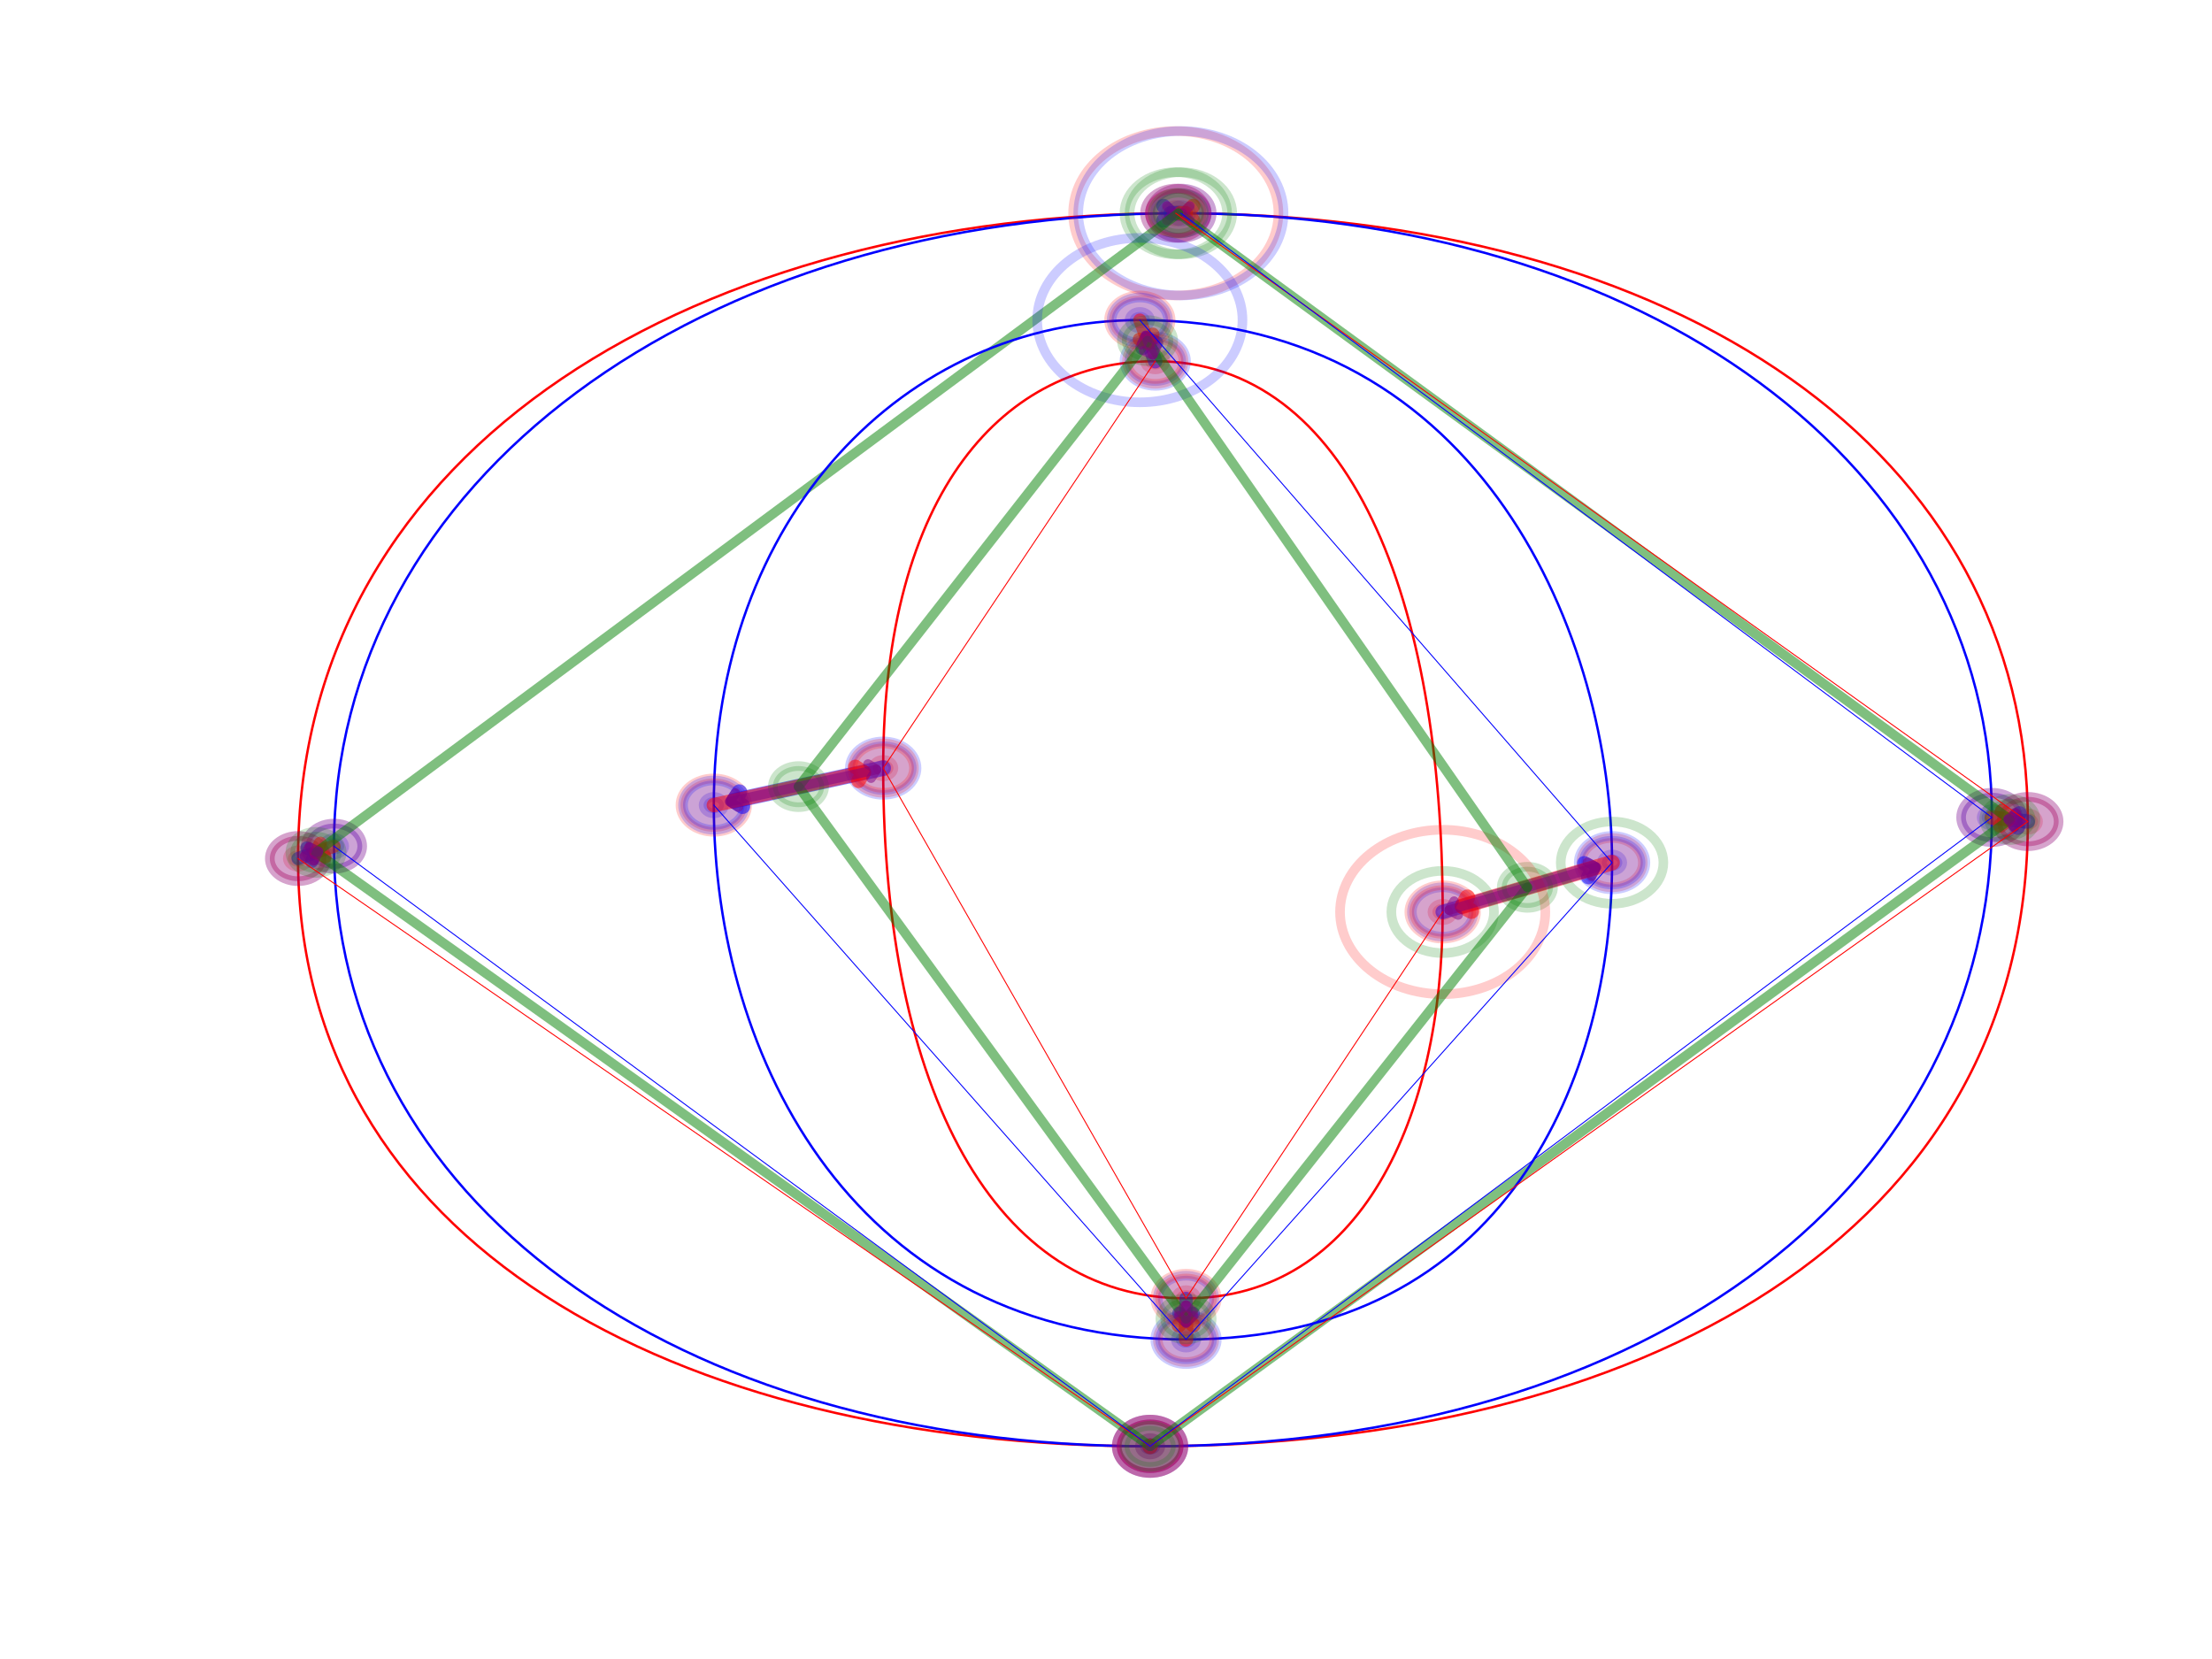 <?xml version="1.0" encoding="utf-8" standalone="no"?>
<!DOCTYPE svg PUBLIC "-//W3C//DTD SVG 1.1//EN"
  "http://www.w3.org/Graphics/SVG/1.1/DTD/svg11.dtd">
<!-- Created with matplotlib (http://matplotlib.org/) -->
<svg height="345.6pt" version="1.1" viewBox="0 0 460.8 345.6" width="460.8pt" xmlns="http://www.w3.org/2000/svg" xmlns:xlink="http://www.w3.org/1999/xlink">
 <defs>
  <style type="text/css">
*{stroke-linecap:butt;stroke-linejoin:round;}
  </style>
 </defs>
 <g id="figure_1">
  <g id="patch_1">
   <path d="M 0 345.6 
L 460.8 345.6 
L 460.8 0 
L 0 0 
z
" style="fill:#ffffff;"/>
  </g>
  <g id="axes_1">
   <g id="patch_2">
    <path clip-path="url(#p5e18c6d845)" d="M 244.934 46.135 
C 245.501 46.135 246.045 45.954 246.446 45.633 
C 246.847 45.312 247.073 44.876 247.073 44.422 
C 247.073 43.968 246.847 43.532 246.446 43.211 
C 246.045 42.89 245.501 42.71 244.934 42.71 
C 244.367 42.71 243.823 42.89 243.422 43.211 
C 243.021 43.532 242.796 43.968 242.796 44.422 
C 242.796 44.876 243.021 45.312 243.422 45.633 
C 243.823 45.954 244.367 46.135 244.934 46.135 
z
" style="fill:#ff0000;opacity:0.2;stroke:#ff0000;stroke-linejoin:miter;stroke-width:2;"/>
   </g>
   <g id="patch_3">
    <path clip-path="url(#p5e18c6d845)" d="M 422.432 172.855 
C 423 172.855 423.544 172.675 423.945 172.354 
C 424.346 172.033 424.571 171.597 424.571 171.143 
C 424.571 170.689 424.346 170.253 423.945 169.932 
C 423.544 169.611 423 169.43 422.432 169.43 
C 421.865 169.43 421.321 169.611 420.92 169.932 
C 420.519 170.253 420.294 170.689 420.294 171.143 
C 420.294 171.597 420.519 172.033 420.92 172.354 
C 421.321 172.675 421.865 172.855 422.432 172.855 
z
" style="fill:#ff0000;opacity:0.2;stroke:#ff0000;stroke-linejoin:miter;stroke-width:2;"/>
   </g>
   <g id="patch_4">
    <path clip-path="url(#p5e18c6d845)" d="M 239.588 303.001 
C 240.155 303.001 240.699 302.821 241.1 302.499 
C 241.501 302.178 241.726 301.743 241.726 301.289 
C 241.726 300.834 241.501 300.399 241.1 300.078 
C 240.699 299.756 240.155 299.576 239.588 299.576 
C 239.021 299.576 238.477 299.756 238.076 300.078 
C 237.674 300.399 237.449 300.834 237.449 301.289 
C 237.449 301.743 237.674 302.178 238.076 302.499 
C 238.477 302.821 239.021 303.001 239.588 303.001 
z
" style="fill:#ff0000;opacity:0.2;stroke:#ff0000;stroke-linejoin:miter;stroke-width:2;"/>
   </g>
   <g id="patch_5">
    <path clip-path="url(#p5e18c6d845)" d="M 62.089 180.561 
C 62.656 180.561 63.2 180.381 63.602 180.06 
C 64.003 179.739 64.228 179.303 64.228 178.849 
C 64.228 178.395 64.003 177.959 63.602 177.638 
C 63.2 177.317 62.656 177.136 62.089 177.136 
C 61.522 177.136 60.978 177.317 60.577 177.638 
C 60.176 177.959 59.951 178.395 59.951 178.849 
C 59.951 179.303 60.176 179.739 60.577 180.06 
C 60.978 180.381 61.522 180.561 62.089 180.561 
z
" style="fill:#ff0000;opacity:0.2;stroke:#ff0000;stroke-linejoin:miter;stroke-width:2;"/>
   </g>
   <g id="patch_6">
    <path clip-path="url(#p5e18c6d845)" d="M 246.003 46.135 
C 246.57 46.135 247.114 45.954 247.515 45.633 
C 247.917 45.312 248.142 44.876 248.142 44.422 
C 248.142 43.968 247.917 43.532 247.515 43.211 
C 247.114 42.89 246.57 42.71 246.003 42.71 
C 245.436 42.71 244.892 42.89 244.491 43.211 
C 244.09 43.532 243.865 43.968 243.865 44.422 
C 243.865 44.876 244.09 45.312 244.491 45.633 
C 244.892 45.954 245.436 46.135 246.003 46.135 
z
" style="fill:#0000ff;opacity:0.2;stroke:#0000ff;stroke-linejoin:miter;stroke-width:2;"/>
   </g>
   <g id="patch_7">
    <path clip-path="url(#p5e18c6d845)" d="M 414.948 171.999 
C 415.515 171.999 416.059 171.819 416.46 171.498 
C 416.861 171.176 417.086 170.741 417.086 170.287 
C 417.086 169.833 416.861 169.397 416.46 169.076 
C 416.059 168.755 415.515 168.574 414.948 168.574 
C 414.38 168.574 413.836 168.755 413.435 169.076 
C 413.034 169.397 412.809 169.833 412.809 170.287 
C 412.809 170.741 413.034 171.176 413.435 171.498 
C 413.836 171.819 414.38 171.999 414.948 171.999 
z
" style="fill:#0000ff;opacity:0.2;stroke:#0000ff;stroke-linejoin:miter;stroke-width:2;"/>
   </g>
   <g id="patch_8">
    <path clip-path="url(#p5e18c6d845)" d="M 239.588 303.001 
C 240.155 303.001 240.699 302.821 241.1 302.499 
C 241.501 302.178 241.726 301.743 241.726 301.289 
C 241.726 300.834 241.501 300.399 241.1 300.078 
C 240.699 299.756 240.155 299.576 239.588 299.576 
C 239.021 299.576 238.477 299.756 238.076 300.078 
C 237.674 300.399 237.449 300.834 237.449 301.289 
C 237.449 301.743 237.674 302.178 238.076 302.499 
C 238.477 302.821 239.021 303.001 239.588 303.001 
z
" style="fill:#0000ff;opacity:0.2;stroke:#0000ff;stroke-linejoin:miter;stroke-width:2;"/>
   </g>
   <g id="patch_9">
    <path clip-path="url(#p5e18c6d845)" d="M 69.574 177.993 
C 70.141 177.993 70.685 177.812 71.086 177.491 
C 71.487 177.17 71.713 176.734 71.713 176.28 
C 71.713 175.826 71.487 175.391 71.086 175.069 
C 70.685 174.748 70.141 174.568 69.574 174.568 
C 69.007 174.568 68.463 174.748 68.062 175.069 
C 67.661 175.391 67.436 175.826 67.436 176.28 
C 67.436 176.734 67.661 177.17 68.062 177.491 
C 68.463 177.812 69.007 177.993 69.574 177.993 
z
" style="fill:#0000ff;opacity:0.2;stroke:#0000ff;stroke-linejoin:miter;stroke-width:2;"/>
   </g>
   <g id="patch_10">
    <path clip-path="url(#p5e18c6d845)" d="M 244.934 44.422 
C 349.722 44.422 422.432 94.083 422.432 171.143 
C 422.432 257.621 341.168 301.289 239.588 301.289 
C 140.146 301.289 62.089 258.477 62.089 178.849 
C 62.089 91.514 147.631 44.422 244.934 44.422 
" style="fill:none;stroke:#ff0000;stroke-linejoin:miter;stroke-width:0.5;"/>
   </g>
   <g id="patch_11">
    <path clip-path="url(#p5e18c6d845)" d="M 246.003 44.422 
C 342.237 44.422 414.948 96.652 414.948 170.287 
C 414.948 245.634 345.445 301.289 239.588 301.289 
C 140.146 301.289 69.574 249.915 69.574 176.28 
C 69.574 100.077 145.492 44.422 246.003 44.422 
" style="fill:none;stroke:#0000ff;stroke-linejoin:miter;stroke-width:0.5;"/>
   </g>
   <g id="[&quot;g_s&quot;:1,&quot;g_t&quot;:1,&quot;coords&quot;:[[255.0, -92.0],[256.0, -92.0]],&quot;certainty&quot;:11]">
    <path clip-path="url(#p5e18c6d845)" d="M 244.934 49.56 
C 246.635 49.56 248.267 49.018 249.471 48.055 
C 250.674 47.091 251.35 45.785 251.35 44.422 
C 251.35 43.06 250.674 41.753 249.471 40.79 
C 248.267 39.826 246.635 39.285 244.934 39.285 
C 243.233 39.285 241.601 39.826 240.398 40.79 
C 239.194 41.753 238.518 43.06 238.518 44.422 
C 238.518 45.785 239.194 47.091 240.398 48.055 
C 241.601 49.018 243.233 49.56 244.934 49.56 
z
" style="fill:#0000ff;opacity:0.2;stroke:#0000ff;stroke-linejoin:miter;stroke-width:2;"/>
   </g>
   <g id="[&quot;g_s&quot;:1,&quot;g_t&quot;:1,&quot;coords&quot;:[[256.0, -92.0],[255.0, -92.0]],&quot;certainty&quot;:11]">
    <path clip-path="url(#p5e18c6d845)" d="M 246.003 49.56 
C 247.705 49.56 249.337 49.018 250.54 48.055 
C 251.743 47.091 252.419 45.785 252.419 44.422 
C 252.419 43.06 251.743 41.753 250.54 40.79 
C 249.337 39.826 247.705 39.285 246.003 39.285 
C 244.302 39.285 242.67 39.826 241.467 40.79 
C 240.264 41.753 239.588 43.06 239.588 44.422 
C 239.588 45.785 240.264 47.091 241.467 48.055 
C 242.67 49.018 244.302 49.56 246.003 49.56 
z
" style="fill:#ff0000;opacity:0.2;stroke:#ff0000;stroke-linejoin:miter;stroke-width:2;"/>
   </g>
   <g id="patch_12">
    <path d="M 244.934 44.422 
Q 245.469 44.422 243.882 44.422 
" style="fill:none;opacity:0.5;stroke:#0000ff;stroke-linecap:round;stroke-width:3;"/>
    <path d="M 242.382 42.922 
L 243.882 44.422 
L 242.382 45.922 
" style="fill:none;opacity:0.5;stroke:#0000ff;stroke-linecap:round;stroke-width:3;"/>
   </g>
   <g id="[&quot;g_s&quot;:2,&quot;g_t&quot;:2,&quot;coords&quot;:[[421.0, -240.0],[414.0, -239.0]],&quot;certainty&quot;:11]">
    <path clip-path="url(#p5e18c6d845)" d="M 422.432 176.28 
C 424.134 176.28 425.766 175.739 426.969 174.776 
C 428.172 173.812 428.848 172.505 428.848 171.143 
C 428.848 169.78 428.172 168.474 426.969 167.51 
C 425.766 166.547 424.134 166.006 422.432 166.006 
C 420.731 166.006 419.099 166.547 417.896 167.51 
C 416.693 168.474 416.017 169.78 416.017 171.143 
C 416.017 172.505 416.693 173.812 417.896 174.776 
C 419.099 175.739 420.731 176.28 422.432 176.28 
z
" style="fill:#0000ff;opacity:0.2;stroke:#0000ff;stroke-linejoin:miter;stroke-width:2;"/>
   </g>
   <g id="[&quot;g_s&quot;:2,&quot;g_t&quot;:2,&quot;coords&quot;:[[414.0, -239.0],[421.0, -240.0]],&quot;certainty&quot;:11]">
    <path clip-path="url(#p5e18c6d845)" d="M 414.948 175.424 
C 416.649 175.424 418.281 174.883 419.484 173.919 
C 420.687 172.956 421.363 171.649 421.363 170.287 
C 421.363 168.924 420.687 167.617 419.484 166.654 
C 418.281 165.691 416.649 165.149 414.948 165.149 
C 413.246 165.149 411.614 165.691 410.411 166.654 
C 409.208 167.617 408.532 168.924 408.532 170.287 
C 408.532 171.649 409.208 172.956 410.411 173.919 
C 411.614 174.883 413.246 175.424 414.948 175.424 
z
" style="fill:#ff0000;opacity:0.2;stroke:#ff0000;stroke-linejoin:miter;stroke-width:2;"/>
   </g>
   <g id="patch_13">
    <path d="M 422.432 171.143 
Q 419.682 170.828 419.04 170.755 
" style="fill:none;opacity:0.5;stroke:#0000ff;stroke-linecap:round;stroke-width:3;"/>
    <path d="M 420.359 172.416 
L 419.04 170.755 
L 420.7 169.435 
" style="fill:none;opacity:0.5;stroke:#0000ff;stroke-linecap:round;stroke-width:3;"/>
   </g>
   <g id="[&quot;g_s&quot;:3,&quot;g_t&quot;:3,&quot;coords&quot;:[[250.0, -392.0],[250.0, -392.0]],&quot;certainty&quot;:12]">
    <path clip-path="url(#p5e18c6d845)" d="M 239.588 306.854 
C 241.431 306.854 243.199 306.268 244.502 305.224 
C 245.806 304.18 246.538 302.764 246.538 301.289 
C 246.538 299.813 245.806 298.397 244.502 297.353 
C 243.199 296.309 241.431 295.723 239.588 295.723 
C 237.744 295.723 235.976 296.309 234.673 297.353 
C 233.37 298.397 232.637 299.813 232.637 301.289 
C 232.637 302.764 233.37 304.18 234.673 305.224 
C 235.976 306.268 237.744 306.854 239.588 306.854 
z
" style="fill:#0000ff;opacity:0.2;stroke:#0000ff;stroke-linejoin:miter;stroke-width:2;"/>
   </g>
   <g id="[&quot;g_s&quot;:3,&quot;g_t&quot;:3,&quot;coords&quot;:[[250.0, -392.0],[250.0, -392.0]],&quot;certainty&quot;:12]">
    <path clip-path="url(#p5e18c6d845)" d="M 239.588 306.854 
C 241.431 306.854 243.199 306.268 244.502 305.224 
C 245.806 304.18 246.538 302.764 246.538 301.289 
C 246.538 299.813 245.806 298.397 244.502 297.353 
C 243.199 296.309 241.431 295.723 239.588 295.723 
C 237.744 295.723 235.976 296.309 234.673 297.353 
C 233.37 298.397 232.637 299.813 232.637 301.289 
C 232.637 302.764 233.37 304.18 234.673 305.224 
C 235.976 306.268 237.744 306.854 239.588 306.854 
z
" style="fill:#ff0000;opacity:0.2;stroke:#ff0000;stroke-linejoin:miter;stroke-width:2;"/>
   </g>
   <g id="patch_14">
    <path d="M 239.588 301.289 
Q 239.588 301.289 239.588 301.289 
" style="fill:none;opacity:0.5;stroke:#0000ff;stroke-linecap:round;stroke-width:3.25;"/>
   </g>
   <g id="[&quot;g_s&quot;:4,&quot;g_t&quot;:4,&quot;coords&quot;:[[84.0, -249.0],[91.0, -246.0]],&quot;certainty&quot;:10]">
    <path clip-path="url(#p5e18c6d845)" d="M 62.089 183.558 
C 63.649 183.558 65.145 183.062 66.248 182.179 
C 67.351 181.296 67.97 180.098 67.97 178.849 
C 67.97 177.6 67.351 176.402 66.248 175.519 
C 65.145 174.636 63.649 174.14 62.089 174.14 
C 60.53 174.14 59.034 174.636 57.931 175.519 
C 56.828 176.402 56.208 177.6 56.208 178.849 
C 56.208 180.098 56.828 181.296 57.931 182.179 
C 59.034 183.062 60.53 183.558 62.089 183.558 
z
" style="fill:#0000ff;opacity:0.2;stroke:#0000ff;stroke-linejoin:miter;stroke-width:2;"/>
   </g>
   <g id="[&quot;g_s&quot;:4,&quot;g_t&quot;:4,&quot;coords&quot;:[[91.0, -246.0],[84.0, -249.0]],&quot;certainty&quot;:10]">
    <path clip-path="url(#p5e18c6d845)" d="M 69.574 180.989 
C 71.134 180.989 72.63 180.493 73.733 179.61 
C 74.836 178.727 75.455 177.529 75.455 176.28 
C 75.455 175.031 74.836 173.833 73.733 172.95 
C 72.63 172.067 71.134 171.571 69.574 171.571 
C 68.015 171.571 66.519 172.067 65.416 172.95 
C 64.313 173.833 63.693 175.031 63.693 176.28 
C 63.693 177.529 64.313 178.727 65.416 179.61 
C 66.519 180.493 68.015 180.989 69.574 180.989 
z
" style="fill:#ff0000;opacity:0.2;stroke:#ff0000;stroke-linejoin:miter;stroke-width:2;"/>
   </g>
   <g id="patch_15">
    <path d="M 62.089 178.849 
Q 64.887 177.889 65.845 177.56 
" style="fill:none;opacity:0.5;stroke:#0000ff;stroke-linecap:round;stroke-width:2.75;"/>
    <path d="M 63.94 176.628 
L 65.845 177.56 
L 64.914 179.466 
" style="fill:none;opacity:0.5;stroke:#0000ff;stroke-linecap:round;stroke-width:2.75;"/>
   </g>
   <g id="[&quot;g_s&quot;:1,&quot;g_t&quot;:1,&quot;coords&quot;:[[256.0, -92.0],[255.0, -92.0]],&quot;certainty&quot;:11]">
    <path clip-path="url(#p5e18c6d845)" d="M 246.003 49.56 
C 247.705 49.56 249.337 49.018 250.54 48.055 
C 251.743 47.091 252.419 45.785 252.419 44.422 
C 252.419 43.06 251.743 41.753 250.54 40.79 
C 249.337 39.826 247.705 39.285 246.003 39.285 
C 244.302 39.285 242.67 39.826 241.467 40.79 
C 240.264 41.753 239.588 43.06 239.588 44.422 
C 239.588 45.785 240.264 47.091 241.467 48.055 
C 242.67 49.018 244.302 49.56 246.003 49.56 
z
" style="fill:#0000ff;opacity:0.2;stroke:#0000ff;stroke-linejoin:miter;stroke-width:2;"/>
   </g>
   <g id="[&quot;g_s&quot;:1,&quot;g_t&quot;:1,&quot;coords&quot;:[[255.0, -92.0],[256.0, -92.0]],&quot;certainty&quot;:11]">
    <path clip-path="url(#p5e18c6d845)" d="M 244.934 49.56 
C 246.635 49.56 248.267 49.018 249.471 48.055 
C 250.674 47.091 251.35 45.785 251.35 44.422 
C 251.35 43.06 250.674 41.753 249.471 40.79 
C 248.267 39.826 246.635 39.285 244.934 39.285 
C 243.233 39.285 241.601 39.826 240.398 40.79 
C 239.194 41.753 238.518 43.06 238.518 44.422 
C 238.518 45.785 239.194 47.091 240.398 48.055 
C 241.601 49.018 243.233 49.56 244.934 49.56 
z
" style="fill:#ff0000;opacity:0.2;stroke:#ff0000;stroke-linejoin:miter;stroke-width:2;"/>
   </g>
   <g id="patch_16">
    <path d="M 246.003 44.422 
Q 245.469 44.422 247.055 44.422 
" style="fill:none;opacity:0.5;stroke:#ff0000;stroke-linecap:round;stroke-width:3;"/>
    <path d="M 248.555 45.922 
L 247.055 44.422 
L 248.555 42.922 
" style="fill:none;opacity:0.5;stroke:#ff0000;stroke-linecap:round;stroke-width:3;"/>
   </g>
   <g id="[&quot;g_s&quot;:2,&quot;g_t&quot;:2,&quot;coords&quot;:[[414.0, -239.0],[421.0, -240.0]],&quot;certainty&quot;:11]">
    <path clip-path="url(#p5e18c6d845)" d="M 414.948 175.424 
C 416.649 175.424 418.281 174.883 419.484 173.919 
C 420.687 172.956 421.363 171.649 421.363 170.287 
C 421.363 168.924 420.687 167.617 419.484 166.654 
C 418.281 165.691 416.649 165.149 414.948 165.149 
C 413.246 165.149 411.614 165.691 410.411 166.654 
C 409.208 167.617 408.532 168.924 408.532 170.287 
C 408.532 171.649 409.208 172.956 410.411 173.919 
C 411.614 174.883 413.246 175.424 414.948 175.424 
z
" style="fill:#0000ff;opacity:0.2;stroke:#0000ff;stroke-linejoin:miter;stroke-width:2;"/>
   </g>
   <g id="[&quot;g_s&quot;:2,&quot;g_t&quot;:2,&quot;coords&quot;:[[421.0, -240.0],[414.0, -239.0]],&quot;certainty&quot;:11]">
    <path clip-path="url(#p5e18c6d845)" d="M 422.432 176.28 
C 424.134 176.28 425.766 175.739 426.969 174.776 
C 428.172 173.812 428.848 172.505 428.848 171.143 
C 428.848 169.78 428.172 168.474 426.969 167.51 
C 425.766 166.547 424.134 166.006 422.432 166.006 
C 420.731 166.006 419.099 166.547 417.896 167.51 
C 416.693 168.474 416.017 169.78 416.017 171.143 
C 416.017 172.505 416.693 173.812 417.896 174.776 
C 419.099 175.739 420.731 176.28 422.432 176.28 
z
" style="fill:#ff0000;opacity:0.2;stroke:#ff0000;stroke-linejoin:miter;stroke-width:2;"/>
   </g>
   <g id="patch_17">
    <path d="M 414.948 170.287 
Q 417.698 170.601 418.34 170.675 
" style="fill:none;opacity:0.5;stroke:#ff0000;stroke-linecap:round;stroke-width:3;"/>
    <path d="M 417.021 169.014 
L 418.34 170.675 
L 416.68 171.995 
" style="fill:none;opacity:0.5;stroke:#ff0000;stroke-linecap:round;stroke-width:3;"/>
   </g>
   <g id="[&quot;g_s&quot;:3,&quot;g_t&quot;:3,&quot;coords&quot;:[[250.0, -392.0],[250.0, -392.0]],&quot;certainty&quot;:12]">
    <path clip-path="url(#p5e18c6d845)" d="M 239.588 306.854 
C 241.431 306.854 243.199 306.268 244.502 305.224 
C 245.806 304.18 246.538 302.764 246.538 301.289 
C 246.538 299.813 245.806 298.397 244.502 297.353 
C 243.199 296.309 241.431 295.723 239.588 295.723 
C 237.744 295.723 235.976 296.309 234.673 297.353 
C 233.37 298.397 232.637 299.813 232.637 301.289 
C 232.637 302.764 233.37 304.18 234.673 305.224 
C 235.976 306.268 237.744 306.854 239.588 306.854 
z
" style="fill:#0000ff;opacity:0.2;stroke:#0000ff;stroke-linejoin:miter;stroke-width:2;"/>
   </g>
   <g id="[&quot;g_s&quot;:3,&quot;g_t&quot;:3,&quot;coords&quot;:[[250.0, -392.0],[250.0, -392.0]],&quot;certainty&quot;:12]">
    <path clip-path="url(#p5e18c6d845)" d="M 239.588 306.854 
C 241.431 306.854 243.199 306.268 244.502 305.224 
C 245.806 304.18 246.538 302.764 246.538 301.289 
C 246.538 299.813 245.806 298.397 244.502 297.353 
C 243.199 296.309 241.431 295.723 239.588 295.723 
C 237.744 295.723 235.976 296.309 234.673 297.353 
C 233.37 298.397 232.637 299.813 232.637 301.289 
C 232.637 302.764 233.37 304.18 234.673 305.224 
C 235.976 306.268 237.744 306.854 239.588 306.854 
z
" style="fill:#ff0000;opacity:0.2;stroke:#ff0000;stroke-linejoin:miter;stroke-width:2;"/>
   </g>
   <g id="patch_18">
    <path d="M 239.588 301.289 
Q 239.588 301.289 239.588 301.289 
" style="fill:none;opacity:0.5;stroke:#ff0000;stroke-linecap:round;stroke-width:3.25;"/>
   </g>
   <g id="[&quot;g_s&quot;:4,&quot;g_t&quot;:4,&quot;coords&quot;:[[91.0, -246.0],[84.0, -249.0]],&quot;certainty&quot;:10]">
    <path clip-path="url(#p5e18c6d845)" d="M 69.574 180.989 
C 71.134 180.989 72.63 180.493 73.733 179.61 
C 74.836 178.727 75.455 177.529 75.455 176.28 
C 75.455 175.031 74.836 173.833 73.733 172.95 
C 72.63 172.067 71.134 171.571 69.574 171.571 
C 68.015 171.571 66.519 172.067 65.416 172.95 
C 64.313 173.833 63.693 175.031 63.693 176.28 
C 63.693 177.529 64.313 178.727 65.416 179.61 
C 66.519 180.493 68.015 180.989 69.574 180.989 
z
" style="fill:#0000ff;opacity:0.2;stroke:#0000ff;stroke-linejoin:miter;stroke-width:2;"/>
   </g>
   <g id="[&quot;g_s&quot;:4,&quot;g_t&quot;:4,&quot;coords&quot;:[[84.0, -249.0],[91.0, -246.0]],&quot;certainty&quot;:10]">
    <path clip-path="url(#p5e18c6d845)" d="M 62.089 183.558 
C 63.649 183.558 65.145 183.062 66.248 182.179 
C 67.351 181.296 67.97 180.098 67.97 178.849 
C 67.97 177.6 67.351 176.402 66.248 175.519 
C 65.145 174.636 63.649 174.14 62.089 174.14 
C 60.53 174.14 59.034 174.636 57.931 175.519 
C 56.828 176.402 56.208 177.6 56.208 178.849 
C 56.208 180.098 56.828 181.296 57.931 182.179 
C 59.034 183.062 60.53 183.558 62.089 183.558 
z
" style="fill:#ff0000;opacity:0.2;stroke:#ff0000;stroke-linejoin:miter;stroke-width:2;"/>
   </g>
   <g id="patch_19">
    <path d="M 69.574 176.28 
Q 66.777 177.24 65.818 177.569 
" style="fill:none;opacity:0.5;stroke:#ff0000;stroke-linecap:round;stroke-width:2.75;"/>
    <path d="M 67.724 178.501 
L 65.818 177.569 
L 66.75 175.664 
" style="fill:none;opacity:0.5;stroke:#ff0000;stroke-linecap:round;stroke-width:2.75;"/>
   </g>
   <g id="patch_20">
    <path clip-path="url(#p5e18c6d845)" d="M 245.469 48.703 
C 246.887 48.703 248.247 48.252 249.249 47.449 
C 250.252 46.647 250.815 45.558 250.815 44.422 
C 250.815 43.287 250.252 42.198 249.249 41.395 
C 248.247 40.592 246.887 40.141 245.469 40.141 
C 244.051 40.141 242.691 40.592 241.688 41.395 
C 240.686 42.198 240.122 43.287 240.122 44.422 
C 240.122 45.558 240.686 46.647 241.688 47.449 
C 242.691 48.252 244.051 48.703 245.469 48.703 
z
" style="fill:#008000;opacity:0.2;stroke:#008000;stroke-linejoin:miter;stroke-width:2;"/>
   </g>
   <g id="patch_21">
    <path clip-path="url(#p5e18c6d845)" d="M 418.69 174.996 
C 420.108 174.996 421.468 174.545 422.47 173.742 
C 423.473 172.939 424.036 171.85 424.036 170.715 
C 424.036 169.579 423.473 168.49 422.47 167.688 
C 421.468 166.885 420.108 166.434 418.69 166.434 
C 417.272 166.434 415.912 166.885 414.91 167.688 
C 413.907 168.49 413.344 169.579 413.344 170.715 
C 413.344 171.85 413.907 172.939 414.91 173.742 
C 415.912 174.545 417.272 174.996 418.69 174.996 
z
" style="fill:#008000;opacity:0.2;stroke:#008000;stroke-linejoin:miter;stroke-width:2;"/>
   </g>
   <g id="patch_22">
    <path clip-path="url(#p5e18c6d845)" d="M 239.588 305.57 
C 241.006 305.57 242.366 305.119 243.368 304.316 
C 244.371 303.513 244.934 302.424 244.934 301.289 
C 244.934 300.153 244.371 299.064 243.368 298.261 
C 242.366 297.458 241.006 297.007 239.588 297.007 
C 238.17 297.007 236.81 297.458 235.807 298.261 
C 234.805 299.064 234.241 300.153 234.241 301.289 
C 234.241 302.424 234.805 303.513 235.807 304.316 
C 236.81 305.119 238.17 305.57 239.588 305.57 
z
" style="fill:#008000;opacity:0.2;stroke:#008000;stroke-linejoin:miter;stroke-width:2;"/>
   </g>
   <g id="patch_23">
    <path clip-path="url(#p5e18c6d845)" d="M 65.832 181.846 
C 67.25 181.846 68.61 181.395 69.612 180.592 
C 70.615 179.789 71.178 178.7 71.178 177.565 
C 71.178 176.429 70.615 175.34 69.612 174.537 
C 68.61 173.735 67.25 173.283 65.832 173.283 
C 64.414 173.283 63.054 173.735 62.051 174.537 
C 61.049 175.34 60.485 176.429 60.485 177.565 
C 60.485 178.7 61.049 179.789 62.051 180.592 
C 63.054 181.395 64.414 181.846 65.832 181.846 
z
" style="fill:#008000;opacity:0.2;stroke:#008000;stroke-linejoin:miter;stroke-width:2;"/>
   </g>
   <g id="patch_24">
    <path clip-path="url(#p5e18c6d845)" d="M 244.934 61.547 
C 250.605 61.547 256.045 59.742 260.056 56.531 
C 264.066 53.32 266.319 48.964 266.319 44.422 
C 266.319 39.881 264.066 35.525 260.056 32.313 
C 256.045 29.102 250.605 27.298 244.934 27.298 
C 239.263 27.298 233.823 29.102 229.812 32.313 
C 225.802 35.525 223.549 39.881 223.549 44.422 
C 223.549 48.964 225.802 53.32 229.812 56.531 
C 233.823 59.742 239.263 61.547 244.934 61.547 
z
" style="fill:none;opacity:0.2;stroke:#ff0000;stroke-linejoin:miter;stroke-width:2;"/>
   </g>
   <g id="patch_25">
    <path clip-path="url(#p5e18c6d845)" d="M 246.003 61.547 
C 251.675 61.547 257.115 59.742 261.125 56.531 
C 265.135 53.32 267.389 48.964 267.389 44.422 
C 267.389 39.881 265.135 35.525 261.125 32.313 
C 257.115 29.102 251.675 27.298 246.003 27.298 
C 240.332 27.298 234.892 29.102 230.882 32.313 
C 226.871 35.525 224.618 39.881 224.618 44.422 
C 224.618 48.964 226.871 53.32 230.882 56.531 
C 234.892 59.742 240.332 61.547 246.003 61.547 
z
" style="fill:none;opacity:0.2;stroke:#0000ff;stroke-linejoin:miter;stroke-width:2;"/>
   </g>
   <g id="patch_26">
    <path clip-path="url(#p5e18c6d845)" d="M 244.934 52.984 
C 247.77 52.984 250.49 52.082 252.495 50.477 
C 254.5 48.871 255.627 46.693 255.627 44.422 
C 255.627 42.152 254.5 39.973 252.495 38.368 
C 250.49 36.762 247.77 35.86 244.934 35.86 
C 242.098 35.86 239.378 36.762 237.373 38.368 
C 235.368 39.973 234.241 42.152 234.241 44.422 
C 234.241 46.693 235.368 48.871 237.373 50.477 
C 239.378 52.082 242.098 52.984 244.934 52.984 
z
" style="fill:none;opacity:0.2;stroke:#008000;stroke-linejoin:miter;stroke-width:2;"/>
   </g>
   <g id="patch_27">
    <path clip-path="url(#p5e18c6d845)" d="M 246.003 52.984 
C 248.839 52.984 251.559 52.082 253.564 50.477 
C 255.569 48.871 256.696 46.693 256.696 44.422 
C 256.696 42.152 255.569 39.973 253.564 38.368 
C 251.559 36.762 248.839 35.86 246.003 35.86 
C 243.168 35.86 240.448 36.762 238.442 38.368 
C 236.437 39.973 235.311 42.152 235.311 44.422 
C 235.311 46.693 236.437 48.871 238.442 50.477 
C 240.448 52.082 243.168 52.984 246.003 52.984 
z
" style="fill:none;opacity:0.2;stroke:#008000;stroke-linejoin:miter;stroke-width:2;"/>
   </g>
   <g id="patch_28">
    <path d="M 245.469 44.422 
Q 332.079 107.569 418.69 170.715 
" style="fill:none;opacity:0.5;stroke:#008000;stroke-linecap:round;stroke-width:2;"/>
   </g>
   <g id="patch_29">
    <path d="M 246.348 44.422 
Q 245.469 44.422 244.589 44.422 
" style="fill:none;opacity:0.5;stroke:#800080;stroke-linecap:round;stroke-width:2;"/>
    <path d="M 247.848 45.922 
L 246.348 44.422 
L 247.848 42.922 
" style="fill:none;opacity:0.5;stroke:#800080;stroke-linecap:round;stroke-width:2;"/>
    <path d="M 243.089 42.922 
L 244.589 44.422 
L 243.089 45.922 
" style="fill:none;opacity:0.5;stroke:#800080;stroke-linecap:round;stroke-width:2;"/>
   </g>
   <g id="patch_30">
    <path d="M 418.69 170.715 
Q 329.139 236.002 239.588 301.289 
" style="fill:none;opacity:0.5;stroke:#008000;stroke-linecap:round;stroke-width:2;"/>
   </g>
   <g id="patch_31">
    <path d="M 421.027 170.982 
Q 419.682 170.828 418.337 170.674 
" style="fill:none;opacity:0.5;stroke:#800080;stroke-linecap:round;stroke-width:2;"/>
    <path d="M 419.708 169.321 
L 421.027 170.982 
L 419.367 172.302 
" style="fill:none;opacity:0.5;stroke:#800080;stroke-linecap:round;stroke-width:2;"/>
    <path d="M 419.657 172.335 
L 418.337 170.674 
L 419.998 169.355 
" style="fill:none;opacity:0.5;stroke:#800080;stroke-linecap:round;stroke-width:2;"/>
   </g>
   <g id="patch_32">
    <path d="M 239.588 301.289 
Q 152.71 239.427 65.832 177.565 
" style="fill:none;opacity:0.5;stroke:#008000;stroke-linecap:round;stroke-width:2;"/>
   </g>
   <g id="patch_33">
    <path d="M 239.588 301.289 
Q 239.588 301.289 239.588 301.289 
" style="fill:none;opacity:0.5;stroke:#800080;stroke-linecap:round;stroke-width:2;"/>
   </g>
   <g id="patch_34">
    <path d="M 65.832 177.565 
Q 155.65 110.993 245.469 44.422 
" style="fill:none;opacity:0.5;stroke:#008000;stroke-linecap:round;stroke-width:2;"/>
   </g>
   <g id="patch_35">
    <path d="M 63.427 178.39 
Q 64.887 177.889 66.347 177.388 
" style="fill:none;opacity:0.5;stroke:#800080;stroke-linecap:round;stroke-width:2;"/>
    <path d="M 65.333 179.322 
L 63.427 178.39 
L 64.359 176.484 
" style="fill:none;opacity:0.5;stroke:#800080;stroke-linecap:round;stroke-width:2;"/>
    <path d="M 64.441 176.456 
L 66.347 177.388 
L 65.415 179.293 
" style="fill:none;opacity:0.5;stroke:#800080;stroke-linecap:round;stroke-width:2;"/>
   </g>
   <g id="patch_36">
    <path clip-path="url(#p5e18c6d845)" d="M 300.536 191.692 
C 301.103 191.692 301.647 191.512 302.048 191.191 
C 302.449 190.87 302.674 190.434 302.674 189.98 
C 302.674 189.526 302.449 189.09 302.048 188.769 
C 301.647 188.448 301.103 188.267 300.536 188.267 
C 299.969 188.267 299.425 188.448 299.024 188.769 
C 298.623 189.09 298.397 189.526 298.397 189.98 
C 298.397 190.434 298.623 190.87 299.024 191.191 
C 299.425 191.512 299.969 191.692 300.536 191.692 
z
" style="fill:#ff0000;opacity:0.2;stroke:#ff0000;stroke-linejoin:miter;stroke-width:2;"/>
   </g>
   <g id="patch_37">
    <path clip-path="url(#p5e18c6d845)" d="M 247.073 272.177 
C 247.64 272.177 248.184 271.997 248.585 271.675 
C 248.986 271.354 249.211 270.919 249.211 270.465 
C 249.211 270.01 248.986 269.575 248.585 269.254 
C 248.184 268.933 247.64 268.752 247.073 268.752 
C 246.505 268.752 245.961 268.933 245.56 269.254 
C 245.159 269.575 244.934 270.01 244.934 270.465 
C 244.934 270.919 245.159 271.354 245.56 271.675 
C 245.961 271.997 246.505 272.177 247.073 272.177 
z
" style="fill:#ff0000;opacity:0.2;stroke:#ff0000;stroke-linejoin:miter;stroke-width:2;"/>
   </g>
   <g id="patch_38">
    <path clip-path="url(#p5e18c6d845)" d="M 183.986 161.724 
C 184.553 161.724 185.097 161.544 185.498 161.223 
C 185.899 160.902 186.124 160.466 186.124 160.012 
C 186.124 159.558 185.899 159.122 185.498 158.801 
C 185.097 158.48 184.553 158.3 183.986 158.3 
C 183.419 158.3 182.875 158.48 182.474 158.801 
C 182.073 159.122 181.847 159.558 181.847 160.012 
C 181.847 160.466 182.073 160.902 182.474 161.223 
C 182.875 161.544 183.419 161.724 183.986 161.724 
z
" style="fill:#ff0000;opacity:0.2;stroke:#ff0000;stroke-linejoin:miter;stroke-width:2;"/>
   </g>
   <g id="patch_39">
    <path clip-path="url(#p5e18c6d845)" d="M 240.657 76.959 
C 241.224 76.959 241.768 76.778 242.169 76.457 
C 242.57 76.136 242.796 75.7 242.796 75.246 
C 242.796 74.792 242.57 74.356 242.169 74.035 
C 241.768 73.714 241.224 73.534 240.657 73.534 
C 240.09 73.534 239.546 73.714 239.145 74.035 
C 238.744 74.356 238.518 74.792 238.518 75.246 
C 238.518 75.7 238.744 76.136 239.145 76.457 
C 239.546 76.778 240.09 76.959 240.657 76.959 
z
" style="fill:#ff0000;opacity:0.2;stroke:#ff0000;stroke-linejoin:miter;stroke-width:2;"/>
   </g>
   <g id="patch_40">
    <path clip-path="url(#p5e18c6d845)" d="M 237.449 68.396 
C 238.016 68.396 238.56 68.216 238.961 67.895 
C 239.362 67.574 239.588 67.138 239.588 66.684 
C 239.588 66.23 239.362 65.794 238.961 65.473 
C 238.56 65.152 238.016 64.972 237.449 64.972 
C 236.882 64.972 236.338 65.152 235.937 65.473 
C 235.536 65.794 235.311 66.23 235.311 66.684 
C 235.311 67.138 235.536 67.574 235.937 67.895 
C 236.338 68.216 236.882 68.396 237.449 68.396 
z
" style="fill:#0000ff;opacity:0.2;stroke:#0000ff;stroke-linejoin:miter;stroke-width:2;"/>
   </g>
   <g id="patch_41">
    <path clip-path="url(#p5e18c6d845)" d="M 335.822 181.418 
C 336.389 181.418 336.933 181.237 337.334 180.916 
C 337.735 180.595 337.96 180.159 337.96 179.705 
C 337.96 179.251 337.735 178.815 337.334 178.494 
C 336.933 178.173 336.389 177.993 335.822 177.993 
C 335.255 177.993 334.711 178.173 334.31 178.494 
C 333.909 178.815 333.683 179.251 333.683 179.705 
C 333.683 180.159 333.909 180.595 334.31 180.916 
C 334.711 181.237 335.255 181.418 335.822 181.418 
z
" style="fill:#0000ff;opacity:0.2;stroke:#0000ff;stroke-linejoin:miter;stroke-width:2;"/>
   </g>
   <g id="patch_42">
    <path clip-path="url(#p5e18c6d845)" d="M 247.073 280.739 
C 247.64 280.739 248.184 280.559 248.585 280.238 
C 248.986 279.917 249.211 279.481 249.211 279.027 
C 249.211 278.573 248.986 278.137 248.585 277.816 
C 248.184 277.495 247.64 277.314 247.073 277.314 
C 246.505 277.314 245.961 277.495 245.56 277.816 
C 245.159 278.137 244.934 278.573 244.934 279.027 
C 244.934 279.481 245.159 279.917 245.56 280.238 
C 245.961 280.559 246.505 280.739 247.073 280.739 
z
" style="fill:#0000ff;opacity:0.2;stroke:#0000ff;stroke-linejoin:miter;stroke-width:2;"/>
   </g>
   <g id="patch_43">
    <path clip-path="url(#p5e18c6d845)" d="M 148.7 169.43 
C 149.267 169.43 149.811 169.25 150.212 168.929 
C 150.613 168.608 150.839 168.172 150.839 167.718 
C 150.839 167.264 150.613 166.828 150.212 166.507 
C 149.811 166.186 149.267 166.006 148.7 166.006 
C 148.133 166.006 147.589 166.186 147.188 166.507 
C 146.787 166.828 146.561 167.264 146.561 167.718 
C 146.561 168.172 146.787 168.608 147.188 168.929 
C 147.589 169.25 148.133 169.43 148.7 169.43 
z
" style="fill:#0000ff;opacity:0.2;stroke:#0000ff;stroke-linejoin:miter;stroke-width:2;"/>
   </g>
   <g id="patch_44">
    <path clip-path="url(#p5e18c6d845)" d="M 300.536 189.98 
C 300.536 232.791 283.428 270.465 247.073 270.465 
C 207.51 270.465 183.986 227.654 183.986 160.012 
C 183.986 101.789 209.648 75.246 240.657 75.246 
C 281.289 75.246 300.536 124.907 300.536 189.98 
" style="fill:none;stroke:#ff0000;stroke-linejoin:miter;stroke-width:0.5;"/>
   </g>
   <g id="patch_45">
    <path clip-path="url(#p5e18c6d845)" d="M 237.449 66.684 
C 309.09 66.684 335.822 133.469 335.822 179.705 
C 335.822 223.372 314.436 279.027 247.073 279.027 
C 178.639 279.027 148.7 220.804 148.7 167.718 
C 148.7 107.783 188.263 66.684 237.449 66.684 
" style="fill:none;stroke:#0000ff;stroke-linejoin:miter;stroke-width:0.5;"/>
   </g>
   <g id="[&quot;g_s&quot;:1,&quot;g_t&quot;:2,&quot;coords&quot;:[[307.0, -262.0],[340.0, -250.0]],&quot;certainty&quot;:11]">
    <path clip-path="url(#p5e18c6d845)" d="M 300.536 195.117 
C 302.237 195.117 303.869 194.576 305.072 193.612 
C 306.276 192.649 306.952 191.342 306.952 189.98 
C 306.952 188.617 306.276 187.311 305.072 186.347 
C 303.869 185.384 302.237 184.842 300.536 184.842 
C 298.835 184.842 297.203 185.384 295.999 186.347 
C 294.796 187.311 294.12 188.617 294.12 189.98 
C 294.12 191.342 294.796 192.649 295.999 193.612 
C 297.203 194.576 298.835 195.117 300.536 195.117 
z
" style="fill:#0000ff;opacity:0.2;stroke:#0000ff;stroke-linejoin:miter;stroke-width:2;"/>
   </g>
   <g id="[&quot;g_s&quot;:2,&quot;g_t&quot;:1,&quot;coords&quot;:[[340.0, -250.0],[307.0, -262.0]],&quot;certainty&quot;:11]">
    <path clip-path="url(#p5e18c6d845)" d="M 335.822 184.842 
C 337.523 184.842 339.155 184.301 340.358 183.338 
C 341.561 182.374 342.237 181.068 342.237 179.705 
C 342.237 178.343 341.561 177.036 340.358 176.072 
C 339.155 175.109 337.523 174.568 335.822 174.568 
C 334.12 174.568 332.488 175.109 331.285 176.072 
C 330.082 177.036 329.406 178.343 329.406 179.705 
C 329.406 181.068 330.082 182.374 331.285 183.338 
C 332.488 184.301 334.12 184.842 335.822 184.842 
z
" style="fill:#ff0000;opacity:0.2;stroke:#ff0000;stroke-linejoin:miter;stroke-width:2;"/>
   </g>
   <g id="patch_46">
    <path d="M 300.536 189.98 
Q 317.22 185.122 331.868 180.856 
" style="fill:none;opacity:0.5;stroke:#0000ff;stroke-linecap:round;stroke-width:3;"/>
    <path d="M 330.009 179.836 
L 331.868 180.856 
L 330.847 182.716 
" style="fill:none;opacity:0.5;stroke:#0000ff;stroke-linecap:round;stroke-width:3;"/>
   </g>
   <g id="[&quot;g_s&quot;:2,&quot;g_t&quot;:3,&quot;coords&quot;:[[257.0, -356.0],[257.0, -366.0]],&quot;certainty&quot;:10]">
    <path clip-path="url(#p5e18c6d845)" d="M 247.073 275.174 
C 248.632 275.174 250.128 274.678 251.231 273.794 
C 252.334 272.911 252.954 271.713 252.954 270.465 
C 252.954 269.216 252.334 268.018 251.231 267.135 
C 250.128 266.252 248.632 265.755 247.073 265.755 
C 245.513 265.755 244.017 266.252 242.914 267.135 
C 241.811 268.018 241.192 269.216 241.192 270.465 
C 241.192 271.713 241.811 272.911 242.914 273.794 
C 244.017 274.678 245.513 275.174 247.073 275.174 
z
" style="fill:#0000ff;opacity:0.2;stroke:#0000ff;stroke-linejoin:miter;stroke-width:2;"/>
   </g>
   <g id="[&quot;g_s&quot;:3,&quot;g_t&quot;:2,&quot;coords&quot;:[[257.0, -366.0],[257.0, -356.0]],&quot;certainty&quot;:10]">
    <path clip-path="url(#p5e18c6d845)" d="M 247.073 283.736 
C 248.632 283.736 250.128 283.24 251.231 282.357 
C 252.334 281.474 252.954 280.276 252.954 279.027 
C 252.954 277.778 252.334 276.58 251.231 275.697 
C 250.128 274.814 248.632 274.318 247.073 274.318 
C 245.513 274.318 244.017 274.814 242.914 275.697 
C 241.811 276.58 241.192 277.778 241.192 279.027 
C 241.192 280.276 241.811 281.474 242.914 282.357 
C 244.017 283.24 245.513 283.736 247.073 283.736 
z
" style="fill:#ff0000;opacity:0.2;stroke:#ff0000;stroke-linejoin:miter;stroke-width:2;"/>
   </g>
   <g id="patch_47">
    <path d="M 247.073 270.465 
Q 247.073 273.744 247.073 275.08 
" style="fill:none;opacity:0.5;stroke:#0000ff;stroke-linecap:round;stroke-width:2.75;"/>
    <path d="M 248.573 273.58 
L 247.073 275.08 
L 245.573 273.58 
" style="fill:none;opacity:0.5;stroke:#0000ff;stroke-linecap:round;stroke-width:2.75;"/>
   </g>
   <g id="[&quot;g_s&quot;:3,&quot;g_t&quot;:4,&quot;coords&quot;:[[198.0, -227.0],[165.0, -236.0]],&quot;certainty&quot;:12]">
    <path clip-path="url(#p5e18c6d845)" d="M 183.986 165.577 
C 185.829 165.577 187.597 164.991 188.9 163.947 
C 190.204 162.904 190.936 161.488 190.936 160.012 
C 190.936 158.536 190.204 157.12 188.9 156.077 
C 187.597 155.033 185.829 154.447 183.986 154.447 
C 182.143 154.447 180.375 155.033 179.071 156.077 
C 177.768 157.12 177.036 158.536 177.036 160.012 
C 177.036 161.488 177.768 162.904 179.071 163.947 
C 180.375 164.991 182.143 165.577 183.986 165.577 
z
" style="fill:#0000ff;opacity:0.2;stroke:#0000ff;stroke-linejoin:miter;stroke-width:2;"/>
   </g>
   <g id="[&quot;g_s&quot;:4,&quot;g_t&quot;:3,&quot;coords&quot;:[[165.0, -236.0],[198.0, -227.0]],&quot;certainty&quot;:12]">
    <path clip-path="url(#p5e18c6d845)" d="M 148.7 173.283 
C 150.543 173.283 152.311 172.697 153.615 171.653 
C 154.918 170.61 155.65 169.194 155.65 167.718 
C 155.65 166.242 154.918 164.826 153.615 163.783 
C 152.311 162.739 150.543 162.153 148.7 162.153 
C 146.857 162.153 145.089 162.739 143.785 163.783 
C 142.482 164.826 141.75 166.242 141.75 167.718 
C 141.75 169.194 142.482 170.61 143.785 171.653 
C 145.089 172.697 146.857 173.283 148.7 173.283 
z
" style="fill:#ff0000;opacity:0.2;stroke:#ff0000;stroke-linejoin:miter;stroke-width:2;"/>
   </g>
   <g id="patch_48">
    <path d="M 183.986 160.012 
Q 167.319 163.652 152.896 166.802 
" style="fill:none;opacity:0.5;stroke:#0000ff;stroke-linecap:round;stroke-width:3.25;"/>
    <path d="M 154.682 167.947 
L 152.896 166.802 
L 154.042 165.016 
" style="fill:none;opacity:0.5;stroke:#0000ff;stroke-linecap:round;stroke-width:3.25;"/>
   </g>
   <g id="[&quot;g_s&quot;:4,&quot;g_t&quot;:1,&quot;coords&quot;:[[251.0, -128.0],[248.0, -118.0]],&quot;certainty&quot;:11]">
    <path clip-path="url(#p5e18c6d845)" d="M 240.657 80.384 
C 242.358 80.384 243.99 79.842 245.193 78.879 
C 246.397 77.915 247.073 76.609 247.073 75.246 
C 247.073 73.884 246.397 72.577 245.193 71.614 
C 243.99 70.65 242.358 70.109 240.657 70.109 
C 238.956 70.109 237.324 70.65 236.12 71.614 
C 234.917 72.577 234.241 73.884 234.241 75.246 
C 234.241 76.609 234.917 77.915 236.12 78.879 
C 237.324 79.842 238.956 80.384 240.657 80.384 
z
" style="fill:#0000ff;opacity:0.2;stroke:#0000ff;stroke-linejoin:miter;stroke-width:2;"/>
   </g>
   <g id="[&quot;g_s&quot;:1,&quot;g_t&quot;:4,&quot;coords&quot;:[[248.0, -118.0],[251.0, -128.0]],&quot;certainty&quot;:11]">
    <path clip-path="url(#p5e18c6d845)" d="M 237.449 71.821 
C 239.151 71.821 240.783 71.28 241.986 70.317 
C 243.189 69.353 243.865 68.046 243.865 66.684 
C 243.865 65.322 243.189 64.015 241.986 63.051 
C 240.783 62.088 239.151 61.547 237.449 61.547 
C 235.748 61.547 234.116 62.088 232.913 63.051 
C 231.71 64.015 231.034 65.322 231.034 66.684 
C 231.034 68.046 231.71 69.353 232.913 70.317 
C 234.116 71.28 235.748 71.821 237.449 71.821 
z
" style="fill:#ff0000;opacity:0.2;stroke:#ff0000;stroke-linejoin:miter;stroke-width:2;"/>
   </g>
   <g id="patch_49">
    <path d="M 240.657 75.246 
Q 239.403 71.899 238.894 70.539 
" style="fill:none;opacity:0.5;stroke:#0000ff;stroke-linecap:round;stroke-width:3;"/>
    <path d="M 238.015 72.47 
L 238.894 70.539 
L 240.824 71.418 
" style="fill:none;opacity:0.5;stroke:#0000ff;stroke-linecap:round;stroke-width:3;"/>
   </g>
   <g id="[&quot;g_s&quot;:1,&quot;g_t&quot;:4,&quot;coords&quot;:[[248.0, -118.0],[251.0, -128.0]],&quot;certainty&quot;:10]">
    <path clip-path="url(#p5e18c6d845)" d="M 237.449 71.393 
C 239.009 71.393 240.505 70.897 241.608 70.014 
C 242.71 69.131 243.33 67.933 243.33 66.684 
C 243.33 65.435 242.71 64.237 241.608 63.354 
C 240.505 62.471 239.009 61.975 237.449 61.975 
C 235.89 61.975 234.394 62.471 233.291 63.354 
C 232.188 64.237 231.568 65.435 231.568 66.684 
C 231.568 67.933 232.188 69.131 233.291 70.014 
C 234.394 70.897 235.89 71.393 237.449 71.393 
z
" style="fill:#0000ff;opacity:0.2;stroke:#0000ff;stroke-linejoin:miter;stroke-width:2;"/>
   </g>
   <g id="[&quot;g_s&quot;:4,&quot;g_t&quot;:1,&quot;coords&quot;:[[251.0, -128.0],[248.0, -118.0]],&quot;certainty&quot;:10]">
    <path clip-path="url(#p5e18c6d845)" d="M 240.657 79.955 
C 242.217 79.955 243.713 79.459 244.815 78.576 
C 245.918 77.693 246.538 76.495 246.538 75.246 
C 246.538 73.997 245.918 72.799 244.815 71.916 
C 243.713 71.033 242.217 70.537 240.657 70.537 
C 239.097 70.537 237.601 71.033 236.498 71.916 
C 235.396 72.799 234.776 73.997 234.776 75.246 
C 234.776 76.495 235.396 77.693 236.498 78.576 
C 237.601 79.459 239.097 79.955 240.657 79.955 
z
" style="fill:#ff0000;opacity:0.2;stroke:#ff0000;stroke-linejoin:miter;stroke-width:2;"/>
   </g>
   <g id="patch_50">
    <path d="M 237.449 66.684 
Q 238.703 70.031 239.275 71.556 
" style="fill:none;opacity:0.5;stroke:#ff0000;stroke-linecap:round;stroke-width:2.75;"/>
    <path d="M 240.153 69.626 
L 239.275 71.556 
L 237.344 70.678 
" style="fill:none;opacity:0.5;stroke:#ff0000;stroke-linecap:round;stroke-width:2.75;"/>
   </g>
   <g id="[&quot;g_s&quot;:2,&quot;g_t&quot;:1,&quot;coords&quot;:[[340.0, -250.0],[307.0, -262.0]],&quot;certainty&quot;:12]">
    <path clip-path="url(#p5e18c6d845)" d="M 335.822 185.271 
C 337.665 185.271 339.433 184.684 340.736 183.64 
C 342.04 182.597 342.772 181.181 342.772 179.705 
C 342.772 178.229 342.04 176.813 340.736 175.77 
C 339.433 174.726 337.665 174.14 335.822 174.14 
C 333.979 174.14 332.211 174.726 330.907 175.77 
C 329.604 176.813 328.872 178.229 328.872 179.705 
C 328.872 181.181 329.604 182.597 330.907 183.64 
C 332.211 184.684 333.979 185.271 335.822 185.271 
z
" style="fill:#0000ff;opacity:0.2;stroke:#0000ff;stroke-linejoin:miter;stroke-width:2;"/>
   </g>
   <g id="[&quot;g_s&quot;:1,&quot;g_t&quot;:2,&quot;coords&quot;:[[307.0, -262.0],[340.0, -250.0]],&quot;certainty&quot;:12]">
    <path clip-path="url(#p5e18c6d845)" d="M 300.536 195.545 
C 302.379 195.545 304.147 194.959 305.45 193.915 
C 306.754 192.871 307.486 191.456 307.486 189.98 
C 307.486 188.504 306.754 187.088 305.45 186.044 
C 304.147 185.001 302.379 184.414 300.536 184.414 
C 298.693 184.414 296.925 185.001 295.621 186.044 
C 294.318 187.088 293.586 188.504 293.586 189.98 
C 293.586 191.456 294.318 192.871 295.621 193.915 
C 296.925 194.959 298.693 195.545 300.536 195.545 
z
" style="fill:#ff0000;opacity:0.2;stroke:#ff0000;stroke-linejoin:miter;stroke-width:2;"/>
   </g>
   <g id="patch_51">
    <path d="M 335.822 179.705 
Q 319.137 184.563 304.659 188.779 
" style="fill:none;opacity:0.5;stroke:#ff0000;stroke-linecap:round;stroke-width:3.25;"/>
    <path d="M 306.519 189.8 
L 304.659 188.779 
L 305.68 186.92 
" style="fill:none;opacity:0.5;stroke:#ff0000;stroke-linecap:round;stroke-width:3.25;"/>
   </g>
   <g id="[&quot;g_s&quot;:3,&quot;g_t&quot;:2,&quot;coords&quot;:[[257.0, -366.0],[257.0, -356.0]],&quot;certainty&quot;:11]">
    <path clip-path="url(#p5e18c6d845)" d="M 247.073 284.164 
C 248.774 284.164 250.406 283.623 251.609 282.659 
C 252.812 281.696 253.488 280.389 253.488 279.027 
C 253.488 277.664 252.812 276.358 251.609 275.394 
C 250.406 274.431 248.774 273.889 247.073 273.889 
C 245.371 273.889 243.739 274.431 242.536 275.394 
C 241.333 276.358 240.657 277.664 240.657 279.027 
C 240.657 280.389 241.333 281.696 242.536 282.659 
C 243.739 283.623 245.371 284.164 247.073 284.164 
z
" style="fill:#0000ff;opacity:0.2;stroke:#0000ff;stroke-linejoin:miter;stroke-width:2;"/>
   </g>
   <g id="[&quot;g_s&quot;:2,&quot;g_t&quot;:3,&quot;coords&quot;:[[257.0, -356.0],[257.0, -366.0]],&quot;certainty&quot;:11]">
    <path clip-path="url(#p5e18c6d845)" d="M 247.073 275.602 
C 248.774 275.602 250.406 275.061 251.609 274.097 
C 252.812 273.134 253.488 271.827 253.488 270.465 
C 253.488 269.102 252.812 267.795 251.609 266.832 
C 250.406 265.869 248.774 265.327 247.073 265.327 
C 245.371 265.327 243.739 265.869 242.536 266.832 
C 241.333 267.795 240.657 269.102 240.657 270.465 
C 240.657 271.827 241.333 273.134 242.536 274.097 
C 243.739 275.061 245.371 275.602 247.073 275.602 
z
" style="fill:#ff0000;opacity:0.2;stroke:#ff0000;stroke-linejoin:miter;stroke-width:2;"/>
   </g>
   <g id="patch_52">
    <path d="M 247.073 279.027 
Q 247.073 275.747 247.073 274.588 
" style="fill:none;opacity:0.5;stroke:#ff0000;stroke-linecap:round;stroke-width:3;"/>
    <path d="M 245.573 276.088 
L 247.073 274.588 
L 248.573 276.088 
" style="fill:none;opacity:0.5;stroke:#ff0000;stroke-linecap:round;stroke-width:3;"/>
   </g>
   <g id="[&quot;g_s&quot;:4,&quot;g_t&quot;:3,&quot;coords&quot;:[[165.0, -236.0],[198.0, -227.0]],&quot;certainty&quot;:11]">
    <path clip-path="url(#p5e18c6d845)" d="M 148.7 172.855 
C 150.401 172.855 152.033 172.314 153.236 171.351 
C 154.44 170.387 155.116 169.08 155.116 167.718 
C 155.116 166.356 154.44 165.049 153.236 164.085 
C 152.033 163.122 150.401 162.581 148.7 162.581 
C 146.999 162.581 145.367 163.122 144.163 164.085 
C 142.96 165.049 142.284 166.356 142.284 167.718 
C 142.284 169.08 142.96 170.387 144.163 171.351 
C 145.367 172.314 146.999 172.855 148.7 172.855 
z
" style="fill:#0000ff;opacity:0.2;stroke:#0000ff;stroke-linejoin:miter;stroke-width:2;"/>
   </g>
   <g id="[&quot;g_s&quot;:3,&quot;g_t&quot;:4,&quot;coords&quot;:[[198.0, -227.0],[165.0, -236.0]],&quot;certainty&quot;:11]">
    <path clip-path="url(#p5e18c6d845)" d="M 183.986 165.149 
C 185.687 165.149 187.319 164.608 188.522 163.645 
C 189.725 162.681 190.401 161.374 190.401 160.012 
C 190.401 158.65 189.725 157.343 188.522 156.379 
C 187.319 155.416 185.687 154.875 183.986 154.875 
C 182.284 154.875 180.652 155.416 179.449 156.379 
C 178.246 157.343 177.57 158.65 177.57 160.012 
C 177.57 161.374 178.246 162.681 179.449 163.645 
C 180.652 164.608 182.284 165.149 183.986 165.149 
z
" style="fill:#ff0000;opacity:0.2;stroke:#ff0000;stroke-linejoin:miter;stroke-width:2;"/>
   </g>
   <g id="patch_53">
    <path d="M 148.7 167.718 
Q 165.367 164.078 179.962 160.891 
" style="fill:none;opacity:0.5;stroke:#ff0000;stroke-linecap:round;stroke-width:3;"/>
    <path d="M 178.177 159.745 
L 179.962 160.891 
L 178.817 162.676 
" style="fill:none;opacity:0.5;stroke:#ff0000;stroke-linecap:round;stroke-width:3;"/>
   </g>
   <g id="patch_54">
    <path clip-path="url(#p5e18c6d845)" d="M 318.179 189.124 
C 319.597 189.124 320.957 188.672 321.959 187.87 
C 322.962 187.067 323.525 185.978 323.525 184.842 
C 323.525 183.707 322.962 182.618 321.959 181.815 
C 320.957 181.012 319.597 180.561 318.179 180.561 
C 316.761 180.561 315.401 181.012 314.398 181.815 
C 313.396 182.618 312.833 183.707 312.833 184.842 
C 312.833 185.978 313.396 187.067 314.398 187.87 
C 315.401 188.672 316.761 189.124 318.179 189.124 
z
" style="fill:#008000;opacity:0.2;stroke:#008000;stroke-linejoin:miter;stroke-width:2;"/>
   </g>
   <g id="patch_55">
    <path clip-path="url(#p5e18c6d845)" d="M 247.073 279.027 
C 248.49 279.027 249.85 278.576 250.853 277.773 
C 251.856 276.97 252.419 275.881 252.419 274.746 
C 252.419 273.61 251.856 272.521 250.853 271.718 
C 249.85 270.916 248.49 270.465 247.073 270.465 
C 245.655 270.465 244.295 270.916 243.292 271.718 
C 242.29 272.521 241.726 273.61 241.726 274.746 
C 241.726 275.881 242.29 276.97 243.292 277.773 
C 244.295 278.576 245.655 279.027 247.073 279.027 
z
" style="fill:#008000;opacity:0.2;stroke:#008000;stroke-linejoin:miter;stroke-width:2;"/>
   </g>
   <g id="patch_56">
    <path clip-path="url(#p5e18c6d845)" d="M 166.343 168.146 
C 167.761 168.146 169.121 167.695 170.123 166.892 
C 171.126 166.089 171.689 165 171.689 163.865 
C 171.689 162.73 171.126 161.641 170.123 160.838 
C 169.121 160.035 167.761 159.584 166.343 159.584 
C 164.925 159.584 163.565 160.035 162.562 160.838 
C 161.56 161.641 160.997 162.73 160.997 163.865 
C 160.997 165 161.56 166.089 162.562 166.892 
C 163.565 167.695 164.925 168.146 166.343 168.146 
z
" style="fill:#008000;opacity:0.2;stroke:#008000;stroke-linejoin:miter;stroke-width:2;"/>
   </g>
   <g id="patch_57">
    <path clip-path="url(#p5e18c6d845)" d="M 239.053 75.246 
C 240.471 75.246 241.831 74.795 242.833 73.992 
C 243.836 73.189 244.399 72.1 244.399 70.965 
C 244.399 69.83 243.836 68.741 242.833 67.938 
C 241.831 67.135 240.471 66.684 239.053 66.684 
C 237.635 66.684 236.275 67.135 235.273 67.938 
C 234.27 68.741 233.707 69.83 233.707 70.965 
C 233.707 72.1 234.27 73.189 235.273 73.992 
C 236.275 74.795 237.635 75.246 239.053 75.246 
z
" style="fill:#008000;opacity:0.2;stroke:#008000;stroke-linejoin:miter;stroke-width:2;"/>
   </g>
   <g id="patch_58">
    <path clip-path="url(#p5e18c6d845)" d="M 300.536 207.104 
C 306.207 207.104 311.647 205.3 315.658 202.089 
C 319.668 198.877 321.921 194.521 321.921 189.98 
C 321.921 185.438 319.668 181.082 315.658 177.871 
C 311.647 174.66 306.207 172.855 300.536 172.855 
C 294.864 172.855 289.425 174.66 285.414 177.871 
C 281.404 181.082 279.151 185.438 279.151 189.98 
C 279.151 194.521 281.404 198.877 285.414 202.089 
C 289.425 205.3 294.864 207.104 300.536 207.104 
z
" style="fill:none;opacity:0.2;stroke:#ff0000;stroke-linejoin:miter;stroke-width:2;"/>
   </g>
   <g id="patch_59">
    <path clip-path="url(#p5e18c6d845)" d="M 237.449 83.808 
C 243.121 83.808 248.561 82.004 252.571 78.793 
C 256.581 75.581 258.835 71.225 258.835 66.684 
C 258.835 62.143 256.581 57.786 252.571 54.575 
C 248.561 51.364 243.121 49.56 237.449 49.56 
C 231.778 49.56 226.338 51.364 222.327 54.575 
C 218.317 57.786 216.064 62.143 216.064 66.684 
C 216.064 71.225 218.317 75.581 222.327 78.793 
C 226.338 82.004 231.778 83.808 237.449 83.808 
z
" style="fill:none;opacity:0.2;stroke:#0000ff;stroke-linejoin:miter;stroke-width:2;"/>
   </g>
   <g id="patch_60">
    <path clip-path="url(#p5e18c6d845)" d="M 300.536 198.542 
C 303.372 198.542 306.092 197.64 308.097 196.034 
C 310.102 194.429 311.229 192.251 311.229 189.98 
C 311.229 187.709 310.102 185.531 308.097 183.925 
C 306.092 182.32 303.372 181.418 300.536 181.418 
C 297.7 181.418 294.98 182.32 292.975 183.925 
C 290.97 185.531 289.843 187.709 289.843 189.98 
C 289.843 192.251 290.97 194.429 292.975 196.034 
C 294.98 197.64 297.7 198.542 300.536 198.542 
z
" style="fill:none;opacity:0.2;stroke:#008000;stroke-linejoin:miter;stroke-width:2;"/>
   </g>
   <g id="patch_61">
    <path clip-path="url(#p5e18c6d845)" d="M 335.822 188.267 
C 338.657 188.267 341.377 187.365 343.383 185.76 
C 345.388 184.154 346.514 181.976 346.514 179.705 
C 346.514 177.434 345.388 175.256 343.383 173.651 
C 341.377 172.045 338.657 171.143 335.822 171.143 
C 332.986 171.143 330.266 172.045 328.261 173.651 
C 326.256 175.256 325.129 177.434 325.129 179.705 
C 325.129 181.976 326.256 184.154 328.261 185.76 
C 330.266 187.365 332.986 188.267 335.822 188.267 
z
" style="fill:none;opacity:0.2;stroke:#008000;stroke-linejoin:miter;stroke-width:2;"/>
   </g>
   <g id="patch_62">
    <path d="M 318.179 184.842 
Q 282.626 229.794 247.073 274.746 
" style="fill:none;opacity:0.5;stroke:#008000;stroke-linecap:round;stroke-width:2;"/>
   </g>
   <g id="patch_63">
    <path d="M 301.894 189.584 
Q 317.22 185.122 332.547 180.659 
" style="fill:none;opacity:0.5;stroke:#800080;stroke-linecap:round;stroke-width:2;"/>
    <path d="M 303.753 190.605 
L 301.894 189.584 
L 302.915 187.725 
" style="fill:none;opacity:0.5;stroke:#800080;stroke-linecap:round;stroke-width:2;"/>
    <path d="M 330.688 179.638 
L 332.547 180.659 
L 331.526 182.518 
" style="fill:none;opacity:0.5;stroke:#800080;stroke-linecap:round;stroke-width:2;"/>
   </g>
   <g id="patch_64">
    <path d="M 247.073 274.746 
Q 206.708 219.305 166.343 163.865 
" style="fill:none;opacity:0.5;stroke:#008000;stroke-linecap:round;stroke-width:2;"/>
   </g>
   <g id="patch_65">
    <path d="M 247.073 271.879 
Q 247.073 273.744 247.073 275.61 
" style="fill:none;opacity:0.5;stroke:#800080;stroke-linecap:round;stroke-width:2;"/>
    <path d="M 245.573 273.379 
L 247.073 271.879 
L 248.573 273.379 
" style="fill:none;opacity:0.5;stroke:#800080;stroke-linecap:round;stroke-width:2;"/>
    <path d="M 248.573 274.11 
L 247.073 275.61 
L 245.573 274.11 
" style="fill:none;opacity:0.5;stroke:#800080;stroke-linecap:round;stroke-width:2;"/>
   </g>
   <g id="patch_66">
    <path d="M 166.343 163.865 
Q 202.698 117.415 239.053 70.965 
" style="fill:none;opacity:0.5;stroke:#008000;stroke-linecap:round;stroke-width:2;"/>
   </g>
   <g id="patch_67">
    <path d="M 182.604 160.314 
Q 167.319 163.652 152.033 166.99 
" style="fill:none;opacity:0.5;stroke:#800080;stroke-linecap:round;stroke-width:2;"/>
    <path d="M 180.819 159.168 
L 182.604 160.314 
L 181.459 162.099 
" style="fill:none;opacity:0.5;stroke:#800080;stroke-linecap:round;stroke-width:2;"/>
    <path d="M 153.818 168.136 
L 152.033 166.99 
L 153.178 165.205 
" style="fill:none;opacity:0.5;stroke:#800080;stroke-linecap:round;stroke-width:2;"/>
   </g>
   <g id="patch_68">
    <path d="M 239.053 70.965 
Q 278.616 127.904 318.179 184.842 
" style="fill:none;opacity:0.5;stroke:#008000;stroke-linecap:round;stroke-width:2;"/>
   </g>
   <g id="patch_69">
    <path d="M 240.161 73.922 
Q 239.403 71.899 238.645 69.877 
" style="fill:none;opacity:0.5;stroke:#800080;stroke-linecap:round;stroke-width:2;"/>
    <path d="M 241.039 71.991 
L 240.161 73.922 
L 238.23 73.043 
" style="fill:none;opacity:0.5;stroke:#800080;stroke-linecap:round;stroke-width:2;"/>
    <path d="M 237.767 71.808 
L 238.645 69.877 
L 240.576 70.756 
" style="fill:none;opacity:0.5;stroke:#800080;stroke-linecap:round;stroke-width:2;"/>
   </g>
   <g id="line2d_1">
    <path clip-path="url(#p5e18c6d845)" d="M 244.934 44.422 
L 422.432 171.143 
L 239.588 301.289 
L 62.089 178.849 
" style="fill:none;stroke:#ff0000;stroke-linecap:square;stroke-width:0.2;"/>
   </g>
   <g id="line2d_2">
    <path clip-path="url(#p5e18c6d845)" d="M 246.003 44.422 
L 414.948 170.287 
L 239.588 301.289 
L 69.574 176.28 
" style="fill:none;stroke:#0000ff;stroke-linecap:square;stroke-width:0.2;"/>
   </g>
   <g id="line2d_3">
    <path clip-path="url(#p5e18c6d845)" d="M 300.536 189.98 
L 247.073 270.465 
L 183.986 160.012 
L 240.657 75.246 
" style="fill:none;stroke:#ff0000;stroke-linecap:square;stroke-width:0.2;"/>
   </g>
   <g id="line2d_4">
    <path clip-path="url(#p5e18c6d845)" d="M 237.449 66.684 
L 335.822 179.705 
L 247.073 279.027 
L 148.7 167.718 
" style="fill:none;stroke:#0000ff;stroke-linecap:square;stroke-width:0.2;"/>
   </g>
  </g>
 </g>
 <defs>
  <clipPath id="p5e18c6d845">
   <rect height="307.512" width="409.904" x="37.576" y="13.32"/>
  </clipPath>
 </defs>
</svg>
